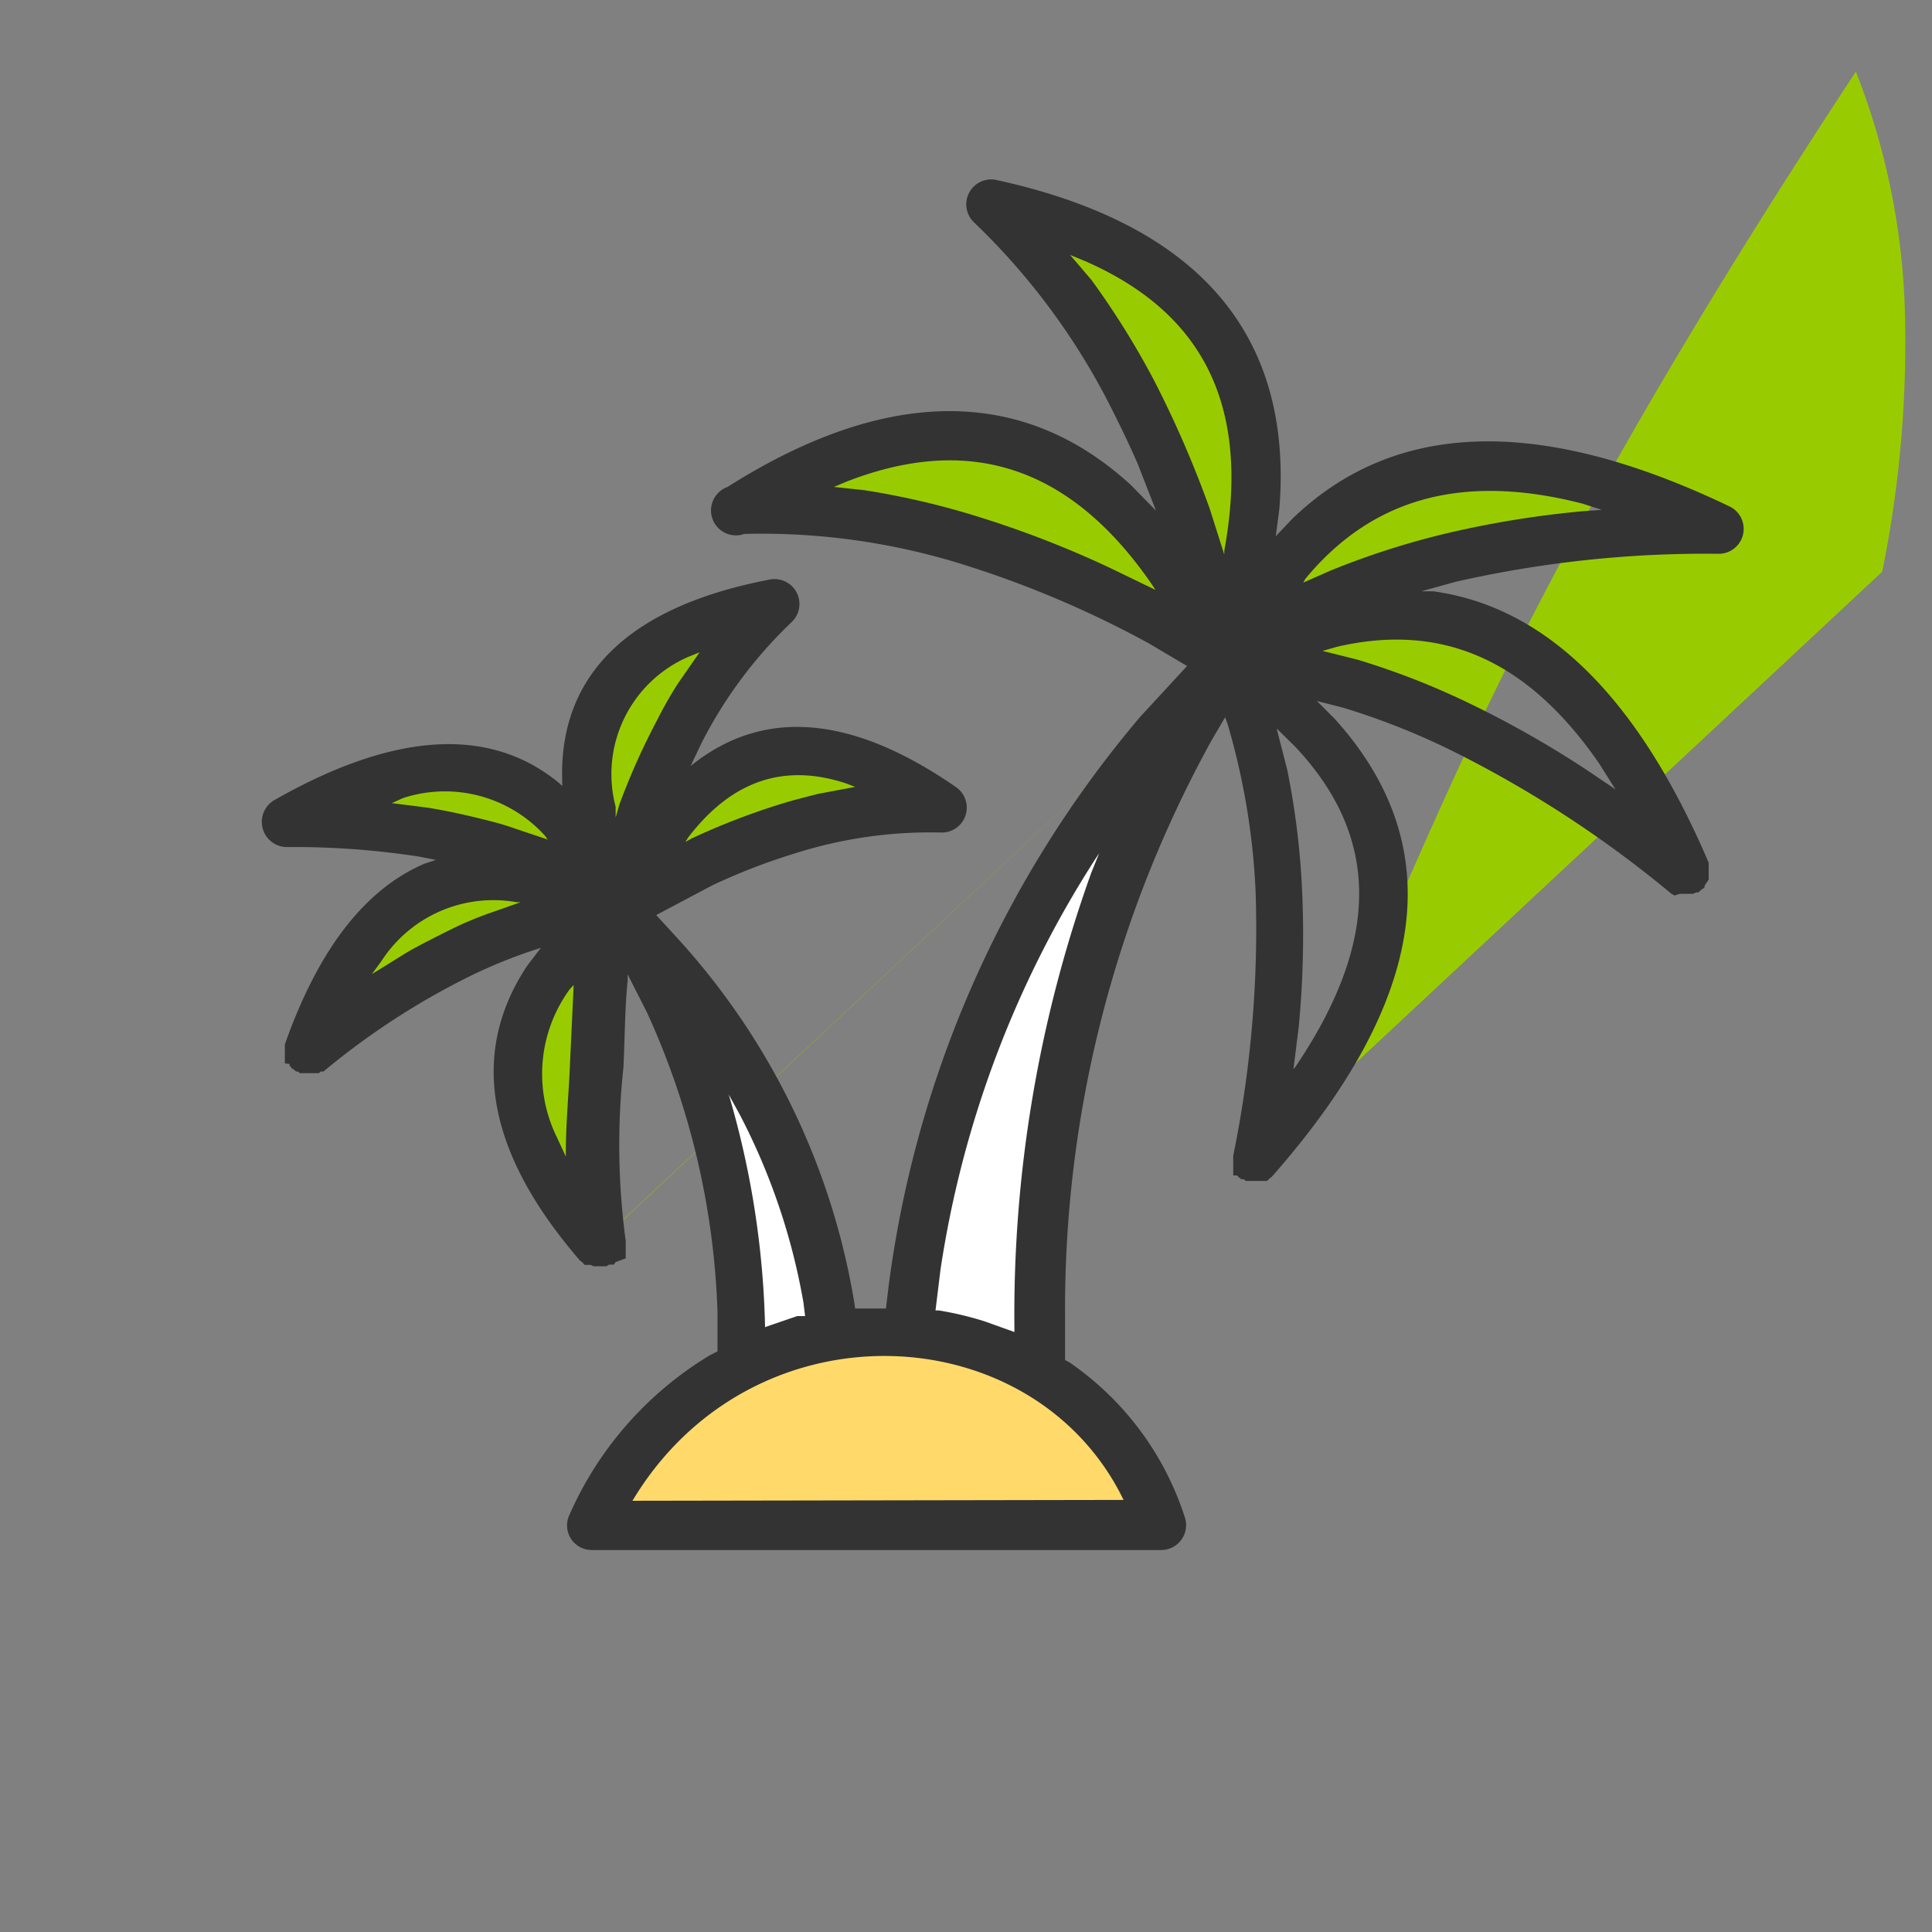 <?xml version="1.0" standalone="no"?><!DOCTYPE svg PUBLIC "-//W3C//DTD SVG 1.1//EN" "http://www.w3.org/Graphics/SVG/1.1/DTD/svg11.dtd"><svg t="1731784471376" class="icon" viewBox="0 0 1024 1024" version="1.1" xmlns="http://www.w3.org/2000/svg" p-id="4639" xmlns:xlink="http://www.w3.org/1999/xlink" width="200" height="200"><rect x="0" y="0" width="1024" height="1024" fill="#808080" stroke="none"/><path d="M650.086 347.513l-333.275 311.472c-49.094-78.461-36.635-134.526 9.344-177.984A251.254 251.254 0 0 0 309.098 563.615a406.841 406.841 0 0 0 8.009 95.37z m347.513-44.496a608.111 608.111 0 0 0 11.866-142.832 376.287 376.287 0 0 0-25.808-122.216C736.408 413.516 756.431 496.723 664.621 613.747zM163.152 556.793c44.496-86.915 99.226-103.082 161.224-76.088A254.22 254.22 0 0 0 243.541 504.287 412.922 412.922 0 0 0 163.152 556.793z m165.822-77.868c46.424-89.882 106.494-92.107 170.419-52.209a253.33 253.33 0 0 0-82.911 11.717 419.893 419.893 0 0 0-87.805 40.491z m-4.301-2.373A256.148 256.148 0 0 0 246.804 444.959a414.257 414.257 0 0 0-95.518-9.789c89.437-45.979 142.387-24.324 173.089 41.381z m2.818 0c-34.41-93.738 4.153-138.976 83.059-157.812a255.407 255.407 0 0 0-50.429 66.892 420.932 420.932 0 0 0-32.927 90.772z m567.027-14.832a614.192 614.192 0 0 0-120.139-78.016 382.22 382.22 0 0 0-119.842-35.3c92.552-45.089 174.721-22.1 239.685 113.168zM647.268 345.585a615.972 615.972 0 0 0-130.076-60.07 374.656 374.656 0 0 0-123.699-17.65c89.14-49.39 180.802-48.797 253.775 77.72z m6.526-3.411c44.496-91.81 121.771-128.148 257.928-62.591a610.336 610.336 0 0 0-142.535 14.832 377.919 377.919 0 0 0-115.393 47.759z m-4.301 0a625.02 625.02 0 0 0-48.946-134.526 377.326 377.326 0 0 0-74.16-100.116C628.283 133.488 685.831 198.749 649.492 341.136z" fill="#99CC00" p-id="4640"></path><path d="M382.368 731.365c6.378-120.436-23.435-202.012-69.71-270.98a377.177 377.177 0 0 1 122.66 270.98z m91.513 0a561.39 561.39 0 0 1 182.582-403.727c-68.82 102.637-113.168 224.408-103.824 403.727z" fill="#FFFFFF" p-id="4641"></path><path d="M313.696 808.343c64.519-142.239 258.521-131.856 301.831 0z" fill="#FFDA6A" p-id="4642"></path><path d="M313.696 821.543a13.052 13.052 0 0 1-11.866-18.688 186.438 186.438 0 0 1 74.16-84.394l4.301-2.225v-20.913a413.812 413.812 0 0 0-37.377-158.702l-10.234-20.171v3.115c-1.483 14.832-1.483 29.664-2.225 45.979a382.517 382.517 0 0 0 1.187 92.255V666.994l-5.34 1.928-0.89 1.335H322.892l-1.483 0.89H314.586l-1.632-0.742H309.84l-1.187-1.335-1.335-1.038c-52.654-60.959-56.658-112.871-27.884-156.181l7.268-9.492a269.052 269.052 0 0 0-37.228 14.832 393.937 393.937 0 0 0-78.016 50.725h-1.335l-1.187 0.89h-10.086l-0.89-0.89h-1.038l-1.187-1.038-1.483-0.89v-0.742h-0.742v-1.335l-2.521-0.297v-10.086c18.392-52.209 43.754-82.911 74.16-95.815l5.933-1.928-9.048-1.78a434.132 434.132 0 0 0-70.155-5.043 13.349 13.349 0 0 1-6.674-24.769C210.911 386.67 261.043 385.632 296.64 415.295l1.335 1.335v-2.966c-1.78-60.07 40.788-93.293 110.053-106.494a13.2 13.2 0 0 1 11.569 22.545 237.312 237.312 0 0 0-47.611 63.778l-5.933 12.459 1.928-1.483c41.085-31.74 88.992-21.803 138.976 12.904a13.2 13.2 0 0 1-8.158 23.879 237.312 237.312 0 0 0-78.61 11.421 326.304 326.304 0 0 0-42.716 16.612l-29.664 15.722 11.569 12.607a377.622 377.622 0 0 1 92.997 190.294l0.89 5.636h16.315l1.335-11.272a581.71 581.71 0 0 1 133.488-302.424l24.769-26.846-20.023-11.866a541.812 541.812 0 0 0-95.963-41.085 357.599 357.599 0 0 0-118.656-17.057 13.2 13.2 0 0 1-8.899-24.918c74.16-47.017 150.1-59.328 213.729-1.038l13.349 13.645-9.789-25.066c-4.598-10.531-9.641-20.913-14.832-31.147a360.417 360.417 0 0 0-71.935-96.705 13.2 13.2 0 0 1 11.866-22.396c96.556 21.061 157.961 73.122 150.1 173.979l-1.928 14.832 8.603-9.048c51.022-49.39 125.627-57.696 231.972-6.674a13.2 13.2 0 0 1-5.636 25.066 597.581 597.581 0 0 0-139.569 14.832l-18.243 5.043h6.229c57.548 7.861 107.235 52.802 146.095 143.87v8.899l-1.187 1.78-1.038 1.632v0.89l-1.78 1.187-1.483 1.335h-1.038l-1.78 0.742H890.364l-2.818 0.89-1.632-0.89a598.322 598.322 0 0 0-117.469-76.385 383.852 383.852 0 0 0-56.51-22.248l-13.942-3.56 9.196 9.196c57.993 63.926 54.582 143.574-33.224 243.096l-1.187 0.89-1.187 1.187h-11.124l-1.335-0.89h-1.632v-0.742h-0.742l-0.89-1.187-2.225-0.148v-10.382a601.289 601.289 0 0 0 11.866-139.717 373.469 373.469 0 0 0-14.832-88.992l-1.335-3.708-7.119 12.162A623.685 623.685 0 0 0 564.505 697.103v23.731l2.225 1.187a158.554 158.554 0 0 1 61.256 82.169 13.2 13.2 0 0 1-12.607 17.353z m281.808-26.549l-1.928-3.856c-48.946-92.997-191.481-100.116-255.703 0l-2.67 4.301z m-57.845-88.992v-1.928A692.357 692.357 0 0 1 578.447 462.461l4.153-10.234-2.373 3.56a554.123 554.123 0 0 0-81.724 216.992l-2.67 21.803h1.928a173.534 173.534 0 0 1 24.176 5.784z m-132.005-2.67l16.908-5.784h4.153l-0.89-7.268a341.136 341.136 0 0 0-33.817-99.671l-5.784-10.531 0.89 2.966a470.174 470.174 0 0 1 18.392 120.584z m-105.752-90.327v-1.632c0-16.612 1.632-32.63 2.225-47.907l1.928-41.381-2.076 2.225a76.088 76.088 0 0 0-6.971 78.165z m385.632-46.276l0.89-1.038c47.759-70.452 42.716-124.589 0-169.975l-9.789-9.641 5.636 21.951a419.003 419.003 0 0 1 7.861 63.629 517.191 517.191 0 0 1-1.78 72.677z m-488.417-50.429l19.133-11.866c7.119-4.005 14.832-7.861 21.951-11.421s13.2-6.081 20.023-8.603l17.798-6.229h-2.225a70.6 70.6 0 0 0-71.49 30.999z m166.118-70.007l3.115-1.78a370.8 370.8 0 0 1 46.127-17.947c6.971-2.225 14.09-4.005 21.061-5.784l19.727-3.708-4.598-1.78c-30.851-10.234-59.328-3.56-83.949 28.626zM290.262 444.959l-1.483-2.076a71.49 71.49 0 0 0-75.198-19.875l-5.933 2.67 18.837 2.373c8.158 1.335 16.167 2.966 24.176 4.895s14.832 3.56 21.061 5.784z m36.042-11.717l1.928-6.674a361.752 361.752 0 0 1 20.32-45.386 201.418 201.418 0 0 1 10.827-18.985l11.421-16.463-6.229 2.521A67.782 67.782 0 0 0 326.304 427.606z m529.947-14.832l-8.603-13.645c-39.75-57.696-86.025-74.16-138.827-61.998l-7.861 2.225 18.392 4.598a405.061 405.061 0 0 1 59.328 23.138 535.138 535.138 0 0 1 63.333 36.042z m-243.838-105.752l-1.928-2.966c-46.869-68.079-102.637-77.275-161.372-54.582l-7.119 2.966 16.463 1.78a421.228 421.228 0 0 1 62.591 14.832 539.291 539.291 0 0 1 67.782 26.549z m78.313-3.856l14.832-6.526a424.491 424.491 0 0 1 61.108-19.578 523.272 523.272 0 0 1 71.935-11.717l10.382-0.742-10.086-3.263c-67.782-17.502-114.058 0-146.985 39.75z m-41.826-14.832v-2.076c14.832-80.983-14.832-127.407-73.122-153.214l-8.603-3.56 11.272 13.2a431.462 431.462 0 0 1 33.817 54.433 568.658 568.658 0 0 1 28.922 66.892z" fill="#333333" p-id="4643"></path></svg>